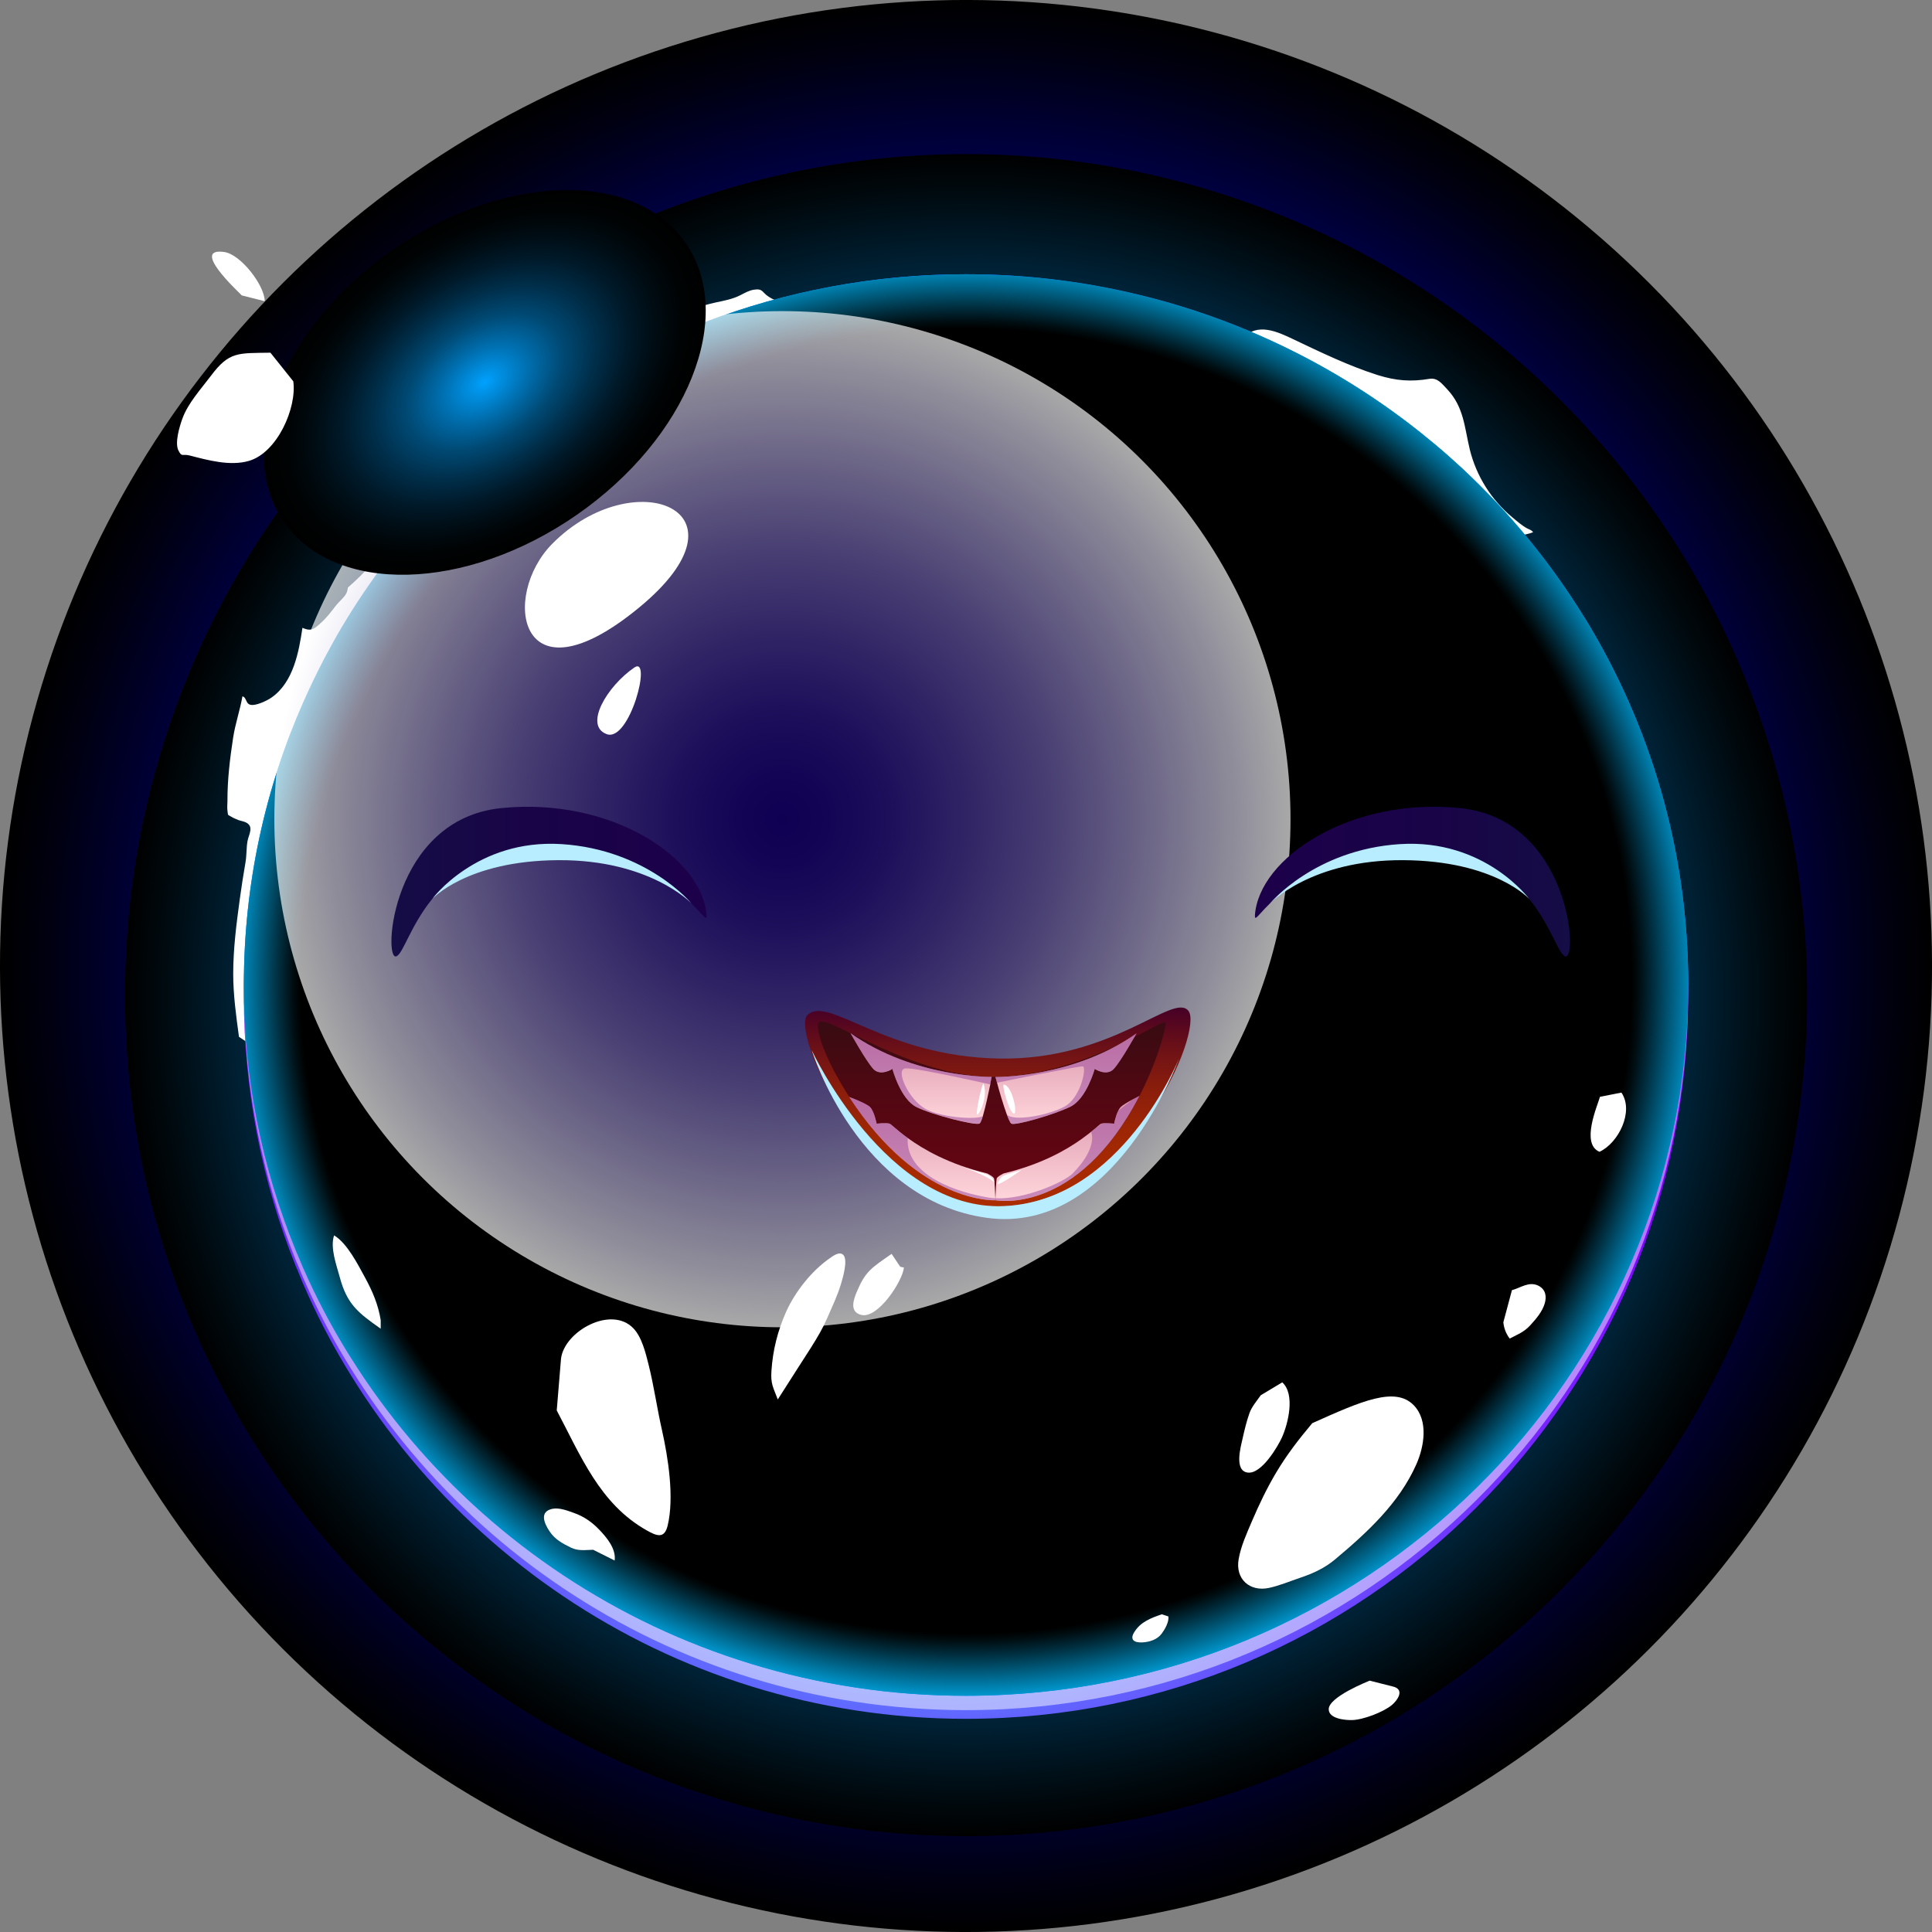 <?xml version="1.0" encoding="UTF-8"?>
<svg xmlns="http://www.w3.org/2000/svg" xmlns:xlink="http://www.w3.org/1999/xlink" viewBox="0 0 217.96 217.96">
  <rect x="0" y="0" width="217.96" height="217.96" fill="#808080" stroke="none"/>
  <defs>
    <style>
      .cls-1 {
        fill: url(#linear-gradient-2);
      }

      .cls-2, .cls-3, .cls-4 {
        fill: #fff;
      }

      .cls-3, .cls-4, .cls-5, .cls-6, .cls-7, .cls-8, .cls-9, .cls-10, .cls-11, .cls-12 {
        fill-rule: evenodd;
      }

      .cls-4 {
        mix-blend-mode: soft-light;
      }

      .cls-4, .cls-13, .cls-5, .cls-7 {
        opacity: .5;
      }

      .cls-14 {
        isolation: isolate;
      }

      .cls-15 {
        fill: url(#Gradient_6-4);
      }

      .cls-13 {
        fill: #97429a;
      }

      .cls-13, .cls-5, .cls-16, .cls-7, .cls-9, .cls-12 {
        mix-blend-mode: multiply;
      }

      .cls-5 {
        fill: url(#_Áåçûìÿííûé_ãðàäèåíò_44);
      }

      .cls-16 {
        fill: url(#_Áåçûìÿííûé_ãðàäèåíò_521);
        opacity: .66;
      }

      .cls-17 {
        fill: url(#Gradient_2);
      }

      .cls-6 {
        fill: url(#_Áåçûìÿííûé_ãðàäèåíò_529);
      }

      .cls-7 {
        fill: url(#_Áåçûìÿííûé_ãðàäèåíò_498);
      }

      .cls-8 {
        fill: url(#_Áåçûìÿííûé_ãðàäèåíò_540);
      }

      .cls-8, .cls-18, .cls-19, .cls-10, .cls-11 {
        mix-blend-mode: screen;
      }

      .cls-9 {
        fill: #bdd8ff;
      }

      .cls-20 {
        fill: url(#Gradient_6);
      }

      .cls-18 {
        fill: url(#_Áåçûìÿííûé_ãðàäèåíò_274);
      }

      .cls-19 {
        fill: url(#_Áåçûìÿííûé_ãðàäèåíò_271);
      }

      .cls-10 {
        fill: url(#_Áåçûìÿííûé_ãðàäèåíò_508);
      }

      .cls-21 {
        fill: url(#Gradient_6-3);
      }

      .cls-22 {
        fill: url(#Gradient_6-2);
      }

      .cls-23 {
        fill: url(#linear-gradient);
      }

      .cls-11 {
        fill: url(#_Áåçûìÿííûé_ãðàäèåíò_538);
      }

      .cls-24 {
        fill: url(#Gradient_5);
      }

      .cls-25 {
        fill: #b8ecff;
      }

      .cls-12 {
        fill: url(#_Áåçûìÿííûé_ãðàäèåíò_533);
        opacity: .3;
      }
    </style>
    <radialGradient id="_Áåçûìÿííûé_ãðàäèåíò_271" data-name="Áåçûìÿííûé ãðàäèåíò 271" cx="108.98" cy="108.98" fx="108.98" fy="108.98" r="108.98" gradientTransform="translate(108.98 -45.14) rotate(45)" gradientUnits="userSpaceOnUse">
      <stop offset=".46" stop-color="blue"/>
      <stop offset=".49" stop-color="#0000f1"/>
      <stop offset=".68" stop-color="#00008b"/>
      <stop offset=".84" stop-color="#000040"/>
      <stop offset=".95" stop-color="#001"/>
      <stop offset="1" stop-color="#000"/>
    </radialGradient>
    <radialGradient id="_Áåçûìÿííûé_ãðàäèåíò_274" data-name="Áåçûìÿííûé ãðàäèåíò 274" cx="108.98" cy="112.27" fx="108.98" fy="112.27" r="94.88" gradientTransform="translate(111.3 -44.18) rotate(45)" gradientUnits="userSpaceOnUse">
      <stop offset=".46" stop-color="#00a1ff"/>
      <stop offset=".49" stop-color="#0098f1"/>
      <stop offset=".68" stop-color="#00588b"/>
      <stop offset=".84" stop-color="#002840"/>
      <stop offset=".95" stop-color="#000b11"/>
      <stop offset="1" stop-color="#000"/>
    </radialGradient>
    <radialGradient id="_Áåçûìÿííûé_ãðàäèåíò_529" data-name="Áåçûìÿííûé ãðàäèåíò 529" cx="105.5" cy="129.59" fx="105.5" fy="129.59" r="81.47" gradientUnits="userSpaceOnUse">
      <stop offset="0" stop-color="#8dfaff"/>
      <stop offset=".13" stop-color="#89f7ff"/>
      <stop offset=".25" stop-color="#7defff"/>
      <stop offset=".37" stop-color="#69e3ff"/>
      <stop offset=".5" stop-color="#4ed1ff"/>
      <stop offset=".54" stop-color="#43caff"/>
      <stop offset=".61" stop-color="#4ab3ff"/>
      <stop offset=".75" stop-color="#5c77ff"/>
      <stop offset=".95" stop-color="#7919ff"/>
      <stop offset="1" stop-color="#8100ff"/>
    </radialGradient>
    <linearGradient id="_Áåçûìÿííûé_ãðàäèåíò_533" data-name="Áåçûìÿííûé ãðàäèåíò 533" x1="107.29" y1="182.06" x2="107.29" y2="30.95" gradientUnits="userSpaceOnUse">
      <stop offset="0" stop-color="#fff"/>
      <stop offset=".1" stop-color="#d2cdf5"/>
      <stop offset=".22" stop-color="#a197ea"/>
      <stop offset=".34" stop-color="#7769e1"/>
      <stop offset=".46" stop-color="#5443d9"/>
      <stop offset=".58" stop-color="#3a25d3"/>
      <stop offset=".7" stop-color="#2710cf"/>
      <stop offset=".81" stop-color="#1b04cc"/>
      <stop offset=".92" stop-color="#1800cc"/>
    </linearGradient>
    <linearGradient id="_Áåçûìÿííûé_ãðàäèåíò_498" data-name="Áåçûìÿííûé ãðàäèåíò 498" x1="130.57" y1="139.88" x2="130.57" y2="35.91" gradientUnits="userSpaceOnUse">
      <stop offset="0" stop-color="#fff"/>
      <stop offset=".11" stop-color="#d2cde9"/>
      <stop offset=".24" stop-color="#a197d2"/>
      <stop offset=".37" stop-color="#7769bd"/>
      <stop offset=".5" stop-color="#5443ad"/>
      <stop offset=".63" stop-color="#3a25a0"/>
      <stop offset=".76" stop-color="#271097"/>
      <stop offset=".88" stop-color="#1b0491"/>
      <stop offset="1" stop-color="#180090"/>
    </linearGradient>
    <linearGradient id="_Áåçûìÿííûé_ãðàäèåíò_44" data-name="Áåçûìÿííûé ãðàäèåíò 44" x1="108.98" y1="192.92" x2="108.98" y2="30.95" gradientUnits="userSpaceOnUse">
      <stop offset="0" stop-color="#fff"/>
      <stop offset=".17" stop-color="#fcfbfc"/>
      <stop offset=".3" stop-color="#f3f2f6"/>
      <stop offset=".42" stop-color="#e4e1eb"/>
      <stop offset=".53" stop-color="#cec9db"/>
      <stop offset=".64" stop-color="#b3abc6"/>
      <stop offset=".74" stop-color="#9186ad"/>
      <stop offset=".84" stop-color="#695a8f"/>
      <stop offset=".93" stop-color="#3c286e"/>
      <stop offset="1" stop-color="#180053"/>
    </linearGradient>
    <radialGradient id="_Áåçûìÿííûé_ãðàäèåíò_508" data-name="Áåçûìÿííûé ãðàäèåíò 508" cx="108.98" cy="110.45" fx="108.98" fy="110.45" r="81.47" gradientTransform="translate(0 2.44) scale(1 .98)" gradientUnits="userSpaceOnUse">
      <stop offset=".71" stop-color="#000"/>
      <stop offset=".74" stop-color="#000911"/>
      <stop offset=".8" stop-color="#002340"/>
      <stop offset=".88" stop-color="#004d8b"/>
      <stop offset=".99" stop-color="#0086f1"/>
      <stop offset="1" stop-color="#008eff"/>
    </radialGradient>
    <radialGradient id="_Áåçûìÿííûé_ãðàäèåíò_538" data-name="Áåçûìÿííûé ãðàäèåíò 538" cx="108.98" cy="110.45" fx="108.98" fy="110.45" r="83.46" gradientTransform="translate(0 2.44) scale(1 .98)" gradientUnits="userSpaceOnUse">
      <stop offset=".9" stop-color="#000"/>
      <stop offset=".91" stop-color="#000d11"/>
      <stop offset=".93" stop-color="#002f40"/>
      <stop offset=".96" stop-color="#00668b"/>
      <stop offset="1" stop-color="#00b1f1"/>
      <stop offset="1" stop-color="#0bf"/>
    </radialGradient>
    <radialGradient id="_Áåçûìÿííûé_ãðàäèåíò_521" data-name="Áåçûìÿííûé ãðàäèåíò 521" cx="88.27" cy="92.42" fx="88.27" fy="92.42" r="57.32" gradientUnits="userSpaceOnUse">
      <stop offset="0" stop-color="#18007e"/>
      <stop offset=".09" stop-color="#1d0681"/>
      <stop offset=".22" stop-color="#2e188a"/>
      <stop offset=".36" stop-color="#493699"/>
      <stop offset=".53" stop-color="#6e5fae"/>
      <stop offset=".7" stop-color="#9e94c9"/>
      <stop offset=".89" stop-color="#d8d4e9"/>
      <stop offset="1" stop-color="#fff"/>
    </radialGradient>
    <radialGradient id="_Áåçûìÿííûé_ãðàäèåíò_540" data-name="Áåçûìÿííûé ãðàäèåíò 540" cx="132.12" cy="-56.6" fx="132.12" fy="-56.6" r="27.59" gradientTransform="translate(-32.56 149.14) rotate(-34.76) scale(1 .66)" gradientUnits="userSpaceOnUse">
      <stop offset="0" stop-color="#00a1ff"/>
      <stop offset=".06" stop-color="#0091e5"/>
      <stop offset=".21" stop-color="#006ba9"/>
      <stop offset=".35" stop-color="#004a75"/>
      <stop offset=".5" stop-color="#002f4b"/>
      <stop offset=".64" stop-color="#001a2a"/>
      <stop offset=".77" stop-color="#000c13"/>
      <stop offset=".89" stop-color="#000304"/>
      <stop offset="1" stop-color="#000"/>
    </radialGradient>
    <linearGradient id="Gradient_2" data-name="Gradient 2" x1="112.56" y1="136.09" x2="112.56" y2="113.67" gradientUnits="userSpaceOnUse">
      <stop offset="0" stop-color="#aa2c00"/>
      <stop offset=".22" stop-color="#a62a01"/>
      <stop offset=".41" stop-color="#9b2505"/>
      <stop offset=".6" stop-color="#891d0c"/>
      <stop offset=".78" stop-color="#6f1216"/>
      <stop offset=".96" stop-color="#4e0323"/>
      <stop offset="1" stop-color="#450027"/>
    </linearGradient>
    <linearGradient id="Gradient_5" data-name="Gradient 5" x1="111.88" y1="135.42" x2="111.88" y2="115.25" gradientUnits="userSpaceOnUse">
      <stop offset="0" stop-color="#630612"/>
      <stop offset=".29" stop-color="#5e0612"/>
      <stop offset=".62" stop-color="#500812"/>
      <stop offset=".98" stop-color="#390b12"/>
      <stop offset="1" stop-color="#380c13"/>
    </linearGradient>
    <linearGradient id="Gradient_6" data-name="Gradient 6" x1="103.92" y1="126.79" x2="103.92" y2="116.57" gradientUnits="userSpaceOnUse">
      <stop offset="0" stop-color="#ffd6db"/>
      <stop offset=".73" stop-color="#e5a7b9"/>
      <stop offset="1" stop-color="#db95ac"/>
    </linearGradient>
    <linearGradient id="Gradient_6-2" data-name="Gradient 6" x1="120.26" y1="126.79" x2="120.26" xlink:href="#Gradient_6"/>
    <linearGradient id="Gradient_6-3" data-name="Gradient 6" x1="104.06" y1="135.41" x2="104.06" y2="123.76" xlink:href="#Gradient_6"/>
    <linearGradient id="Gradient_6-4" data-name="Gradient 6" x1="120.42" y1="135.49" x2="120.42" y2="123.65" xlink:href="#Gradient_6"/>
    <linearGradient id="linear-gradient" x1="130.62" y1="99.46" x2="95.07" y2="99.46" gradientTransform="translate(174.78) rotate(-180) scale(1 -1)" gradientUnits="userSpaceOnUse">
      <stop offset="0" stop-color="#150d45"/>
      <stop offset=".43" stop-color="#190448"/>
      <stop offset="1" stop-color="#1c004a"/>
    </linearGradient>
    <linearGradient id="linear-gradient-2" x1="-511.72" y1="99.46" x2="-547.27" y2="99.46" gradientTransform="translate(688.85)" xlink:href="#linear-gradient"/>
  </defs>
  <g class="cls-14">
    <g id="Capa_2" data-name="Capa 2">
      <g id="Capa_1-2" data-name="Capa 1">
        <g>
          <g>
            <circle class="cls-19" cx="108.98" cy="108.98" r="108.98" transform="translate(-45.14 108.98) rotate(-45)"/>
            <circle class="cls-18" cx="108.98" cy="112.27" r="94.88" transform="translate(-47.46 109.94) rotate(-45)"/>
            <path class="cls-3" d="m172.96,60.04c-.45.19-.95.26-1.42.38-2.59.68-4.93,1.9-7.22,3.27-7.27,4.33-12.83,10.43-18.43,16.68-7.96,8.9-16.35,18.07-27.66,22.67-4.82,1.97-10.1,2.94-15.22,3.66-7.29,1.04-14.66,1.43-22.01,1.55-5.02.08-10.03-.01-15.06-.2-4.04-.15-8.05-.17-12.07.36-3.27.42-7.13.96-9.8,3.09-1.32,1.05-2.43,2.3-3.5,3.59-1.99,2.4-3.87,4.97-5.94,7.3-.91,1.02-1.1.95-1.88.2-1.19-1.15-2.31-3.4-5.79-5.62-.32-2.35-.65-4.74-.65-7.11,0-2.81.36-5.62.74-8.41.19-1.41.41-2.8.65-4.19.13-.78.09-1.61.22-2.36.14-.77.77-1.65-.18-2.12-.23-.12-.6-.17-.86-.27-.28-.13-.52-.2-.77-.36-.47-.29-.36-.08-.45-.69-.05-.35,0-.75,0-1.1-.01-2.38.28-4.78.64-7.13.24-1.58.78-3.12,1.05-4.67.56.13.28,1.04,1.21.97.64-.05,1.62-.51,2.12-.87,2.43-1.73,3.04-5.13,3.44-7.83.93.4,1.23.22,2.03-.51.69-.61,1.23-1.33,1.79-2.06.35-.43.89-.84,1.14-1.34.08-.17.14-.4.17-.64.96-.83,1.88-1.74,2.68-2.65.92-1.09,1.76-2.24,2.53-3.44.78-1.16,1.51-2.36,2.16-3.6.87-1.8,1.53-3.71,1.87-5.69.51-3.13.04-6.98-1.83-9.66-.95-1.33-2.29-2.12-3.76-2.44.36-.38.73-.75,1.11-1.12.88-.84,6.97-6.76,8.41-4.03.19.37.38,1.21.36,1.58-.03.46-.33.91-.45,1.35-.18.66-.19,1.28-.2,1.94,0,.52-.18,1.53.19,1.93.34.37,1.02.33,1.46.29,1.24-.14,2.43-.68,3.64-.89.83-.14,1.07-.26,1.19.56.09.7-.13,1.21.27,1.88.58.96,1.25,1.16,2.3,1.02,2.08-.28,3.74-1.16,5.27-2.59.84-.81,1.71-1.81,2.48-2.74.81-1,1.1-1.94,1.65-3.04.28-.56.35-.66.92-.59.33.04.81.33,1.16.42.69.17,1.41.26,2.11.36,2.15.33,3.95-.58,5.99-1.01.95-.2,1.88-.37,2.75-.81.52-.26.97-.54,1.56-.63,1-.15.88.29,1.64.79,1.8,1.2,4.49.91,6.52.79,4.82-.28,9.51-2.02,14.25-2.86.95-.17,2.62-.56,3.73-.37,1.97.35,4,1.3,5.89,1.93,4.52,1.51,9.23,2.21,13.78,3.58,2.29.69,4.46,1.56,6.54,2.74.57.33,1.25.91,1.83,1.11.22-.82.42-1.5.98-2.19,1.55-1.88,3.91-.77,5.71.09,3.07,1.46,6.25,3,9.5,4.03,2.06.64,3.73.77,5.82.42.91-.14,1.37.5,2.02,1.19,1.88,2.01,1.93,4.28,2.54,6.8.74,2.99,2.43,5.67,4.79,7.63.54.45,1.07.92,1.67,1.25.28.14.5.19.66.41Z"/>
            <path class="cls-6" d="m190.45,112.43c0,45-36.48,81.48-81.48,81.48-4.23,0-8.38-.32-12.45-.95-8.04-1.23-15.7-3.64-22.79-7.04-14.15-6.81-26.02-17.57-34.19-30.85-1.76-2.84-3.34-5.8-4.73-8.86-.45-.97-.86-1.93-1.25-2.93-.03-.08-.06-.15-.09-.2-.05-.12-.09-.19-.1-.23-.01-.01-.01-.03-.01-.03h0c-3.78-9.41-5.85-19.66-5.85-30.39,0-11.55,2.4-22.55,6.75-32.5.72-1.65,1.48-3.26,2.3-4.86h0c.64-1.23,1.29-2.43,1.98-3.62,1.57-2.68,3.28-5.27,5.14-7.75h0c.75-1.02,1.55-2.02,2.33-2.99h.01c2.71-3.28,5.65-6.35,8.82-9.16,14.39-12.82,33.36-20.6,54.14-20.6,7.22,0,14.23.95,20.88,2.71.01-.01.01,0,.03,0,2.22.59,4.41,1.27,6.56,2.04,10.72,3.83,20.41,9.85,28.53,17.52,5.32,5.05,9.97,10.8,13.78,17.1h.01c7.43,12.31,11.69,26.7,11.69,42.1Z"/>
            <path class="cls-12" d="m176.05,105.21c-.03,4.43-.58,8.98-1.41,13.34-.55,2.86-1.15,5.8-2.4,8.46-1.44,3.09-3.72,5.84-5.89,8.45-3.23,3.91-7.11,7.46-10.06,11.62-.72,1.01-1.04,2.38-2.02,3.17-1.3,1.06-3.22,1-4.75,1.34-1.64.38-2.61.93-3.87,2.11-.45.42-.82,1-1.44,1.15-.18-1.21,0-2.56-.03-3.78-.08-3.73-.68-7.44-1.5-11.08-.75-3.36-1.75-6.67-2.82-9.94-.26-.78-.73-3.77-1.53-4.27-.49-.31-1.75-.4-2.38-.54-1.75-.41-4.08-.08-5.83-.05-5.25.08-10.58.49-15.76,1.46-4.96.93-10.49,2.34-14.85,5-4.03,2.45-7,5.99-9.34,10.03-4.75,8.19-4.74,18.53-2.19,27.36.47,1.66.96,4.79,2.77,5.44.19.23.4.45.63.64.69.61,1.43,1.15,2.22,1.62.91.55,1.92.95,2.86,1.41,1.27.63,2.53,1.14,3.91,1.46,4.17.96,8.52.4,12.68-.32,1.9-.32,3.81-.81,5.62-1.46,1.43-.52,2.85-1.05,4.1-1.94.77-.55,1.6-1.33,2.16-2.1.03-.03.04-.06.06-.09.82.12,1.52.01,1.85-.91.98-2.76,1.3-6.01,1.93-8.87.5-2.25.93-4.6,1.84-6.75.36-.83.93-1.62,1.21-2.48.61-1.83-.63-3.3-1.93-4.47-1.09-.97-1.9-1.92-3.17-1.55-.75.23-1.66.56-2.4.93-1.41.69-2.17,1.8-3.32,2.79,3.17-.01,5.43-2.2,8.4-.4-.4-.17-.18.65-.29,1.24-.55,2.81-2.2,5.57-3.82,7.89-1.39,1.97-3.27,3.37-4.95,5.06-.04.03-1.15,1.52-1.34,1.58-.86.31-2.45-1.48-3.02-1.85-2.82-1.87-6.45-2.91-9.74-3.5-1.71-.31-3.45-.45-5.19-.43-1.1.09-2.2.08-3.3-.04-.91-.36-1.01-.84-1.12-1.81.06-1.43.23-2.86.47-4.28.29-2.15.81-4.23,1.52-6.28,1.74-4.73,4.63-9.66,8.24-13.19,4.47-4.36,10.05-5.09,16-3.92,2.65.51,5.28.89,7.92,1.44,2.88.6,6.08.69,8.61,2.36,1.46.98,2.53,2.24,2.82,4.04.6,3.77-.91,8.6-2.02,12.13-1.33,4.22-3,8.31-4.22,12.56-.6,2.15-1.04,4.29-1.74,6.4-.35,1.06-.92,1.92-1.75,2.7-.66.4-1.35.74-2.06,1.06-1.12.61-2.25,1.23-3.36,1.85-2.45,1.2-5.27,2.08-7.89,2.81-10.07,2.82-21.5,3.39-31.25-.79-7.87-3.36-14.61-7.67-17.88-15.9-3.09-7.76-2.29-15.66,1.18-23.12,1.02-2.21,3.55-6.74,6.21-7.49,1.71-.49,3.07.22,4.54.96-.83-.96-2.81-2.19-3.99-2.43-.65-.13-1.46.28-1.71-.49-.19-.58.97-2.68,1.21-3.21,2.21-4.92,6.66-7.78,11.36-9.94.93-.43,6.65-2.2,6.83-.08-1.76,1.58-3.5,2.97-4.74,5.1-.46.81-1.64,2.59-1.58,3.63.03.65.43,1.39.55,2.05.14.79-.13.78.7.98.59.14,1.57,0,2.19-.01,4.49-.08,9.59-1.2,13.73-2.89,8.24-3.37,16-9.23,19.75-17.51.7-1.53,1.15-3.27,1.53-4.91.41-1.71,1.01-3.49,1.29-5.23.4-2.33-.04-4.84-.49-6.98-.08-.36-.84-.69-.37-1.18.41-.42,1.01.23,1.35.41,1.25.64,2.95,1.32,4.4,1.01,6.03-1.33,1.5-10.17-.92-12.61-3.07-3.08-6.89-5.87-9.18-9.57-.84-1.37-1.64-2.72-1.94-4.33-.42-2.19-.59-4.08-1.48-6.16-2.24-5.16-6.72-9.22-12.12-10.91-8.56-2.71-18.93-1.96-27.54,0-10.99,2.51-22.02,6.7-30.79,13.94-3.99,3.28-6.8,6.89-8.55,11.69-1.23-.84-2.2-1.64-2.95-2.4,1.57-2.68,3.28-5.27,5.14-7.75h0c.75-1.02,1.55-2.02,2.33-2.99h.01c2.71-3.28,5.65-6.35,8.82-9.16,14.39-12.82,33.36-20.6,54.14-20.6,7.22,0,14.23.95,20.88,2.71.01-.01.01,0,.03,0,5.99,3.46,10.3,9.02,13.27,15.46,3.49,7.63,5.07,16.09,6.31,24.32,1.16,7.63,2.8,15.82,1.79,23.56-.6,3.49-1.5,6.9-2.68,10.24-.88,2.35-1.34,4.78-1.38,7.29.52,2.81,2.12,4.28,5.05,4.79,5.57.96,10.44-3.09,12.23-8.13.92-2.62,1.42-5.78.97-8.54-.42-2.57-1.67-5.07-2.42-7.57-1.16-4-2.61-7.62-4.27-11.44-.87-2.01-3.48-7.32-1.15-9.39,3.48,5.41,5.88,11.45,9.27,16.88.87,1.38,1.62,2.4,3.18,3,2.02.81,3.57,1.04,4.65,3.18,1.25,2.45,1.35,5.18,1.34,7.89Z"/>
            <path class="cls-7" d="m118.66,124.39c2.88-1.86,6.25-2.65,9.67-2.99,2.66-.26,5.24-.49,7.91-.64,2.84-.16,5.75-.58,8.58.02,4.09.87,4.88,4.4,4.87,8.13,0,1.82-.38,3.62-.36,5.45,0,1.23-.2,2.65.06,3.86.19.91.49,1.61,1.41,1.65,1.57.07,3.79-1.41,4.97-2.23,2.49-1.74,4.37-4.22,6.39-6.46,2.28-2.51,4.66-4.87,6.51-7.73,3.01-4.66,5.2-9.8,5.81-15.34.16-1.46.06-2.7-.53-4.04-.19-.43-.39-.83-.47-1.29-.4.07-.54,1.76-.57,2.24-.09,1.49-.53,3.02-.72,4.52-.21,1.67-.62,3.54-1.22,5.1-.25.64-.5,1.75-1.21,1.97-.31-.43-.35-.76-.4-1.25-.07-.71-.29-1.39-.33-2.12-.05-.77-.42-3.39-1.54-3.35-.02.47-.34.77-.39,1.25-.07.62.09.87-.23,1.39-1.27,2.09-2.68,4.28-4.35,6.12-1.1,1.22-2.61,2.35-3.52,3.71-.8,1.19-.65,2.02.05,3.26.7,1.24.39,3.01-.72,3.92-1.05.85-3.44,1.9-4.57.82-.44-.42-.74-1.12-.95-1.69-.24-.64-.3-1.32-.54-1.95-.3-.79-.7-1.53-.98-2.34-1.6-4.58-5.19-10.51-10.92-8.73-.48.15-.93.47-1.37.18-.38-.25-.42-.76-.26-1.15.26-.63,1.32-1.51,1.79-1.94,1.14-1.03,2.47-1.8,3.67-2.75,1-.79,1.91-1.59,2.49-2.75,1.11-2.22,1.62-4.86,2.03-7.3.28-1.62.29-3.22.34-4.85.06-1.86.34-3.72.32-5.58-.04-4.08-.54-8.28-1.22-12.29-.7-4.13-1.91-8.23-3-12.28-.99-3.66-2.32-7.27-4.13-10.61-1.79-3.3-3.93-6.42-7.52-7.87-.58-.23-1.05-.18-1.53-.55-.64-.49-1.1-1.33-1.66-1.94-3.19-3.5-8.41-5.97-12.92-7.07-4.44-1.08-8.9-.98-13.43-1.02-3.86-.03-7.46.36-11.19,1.35-1.5.4-2.85.89-4.16,1.73-.7.45-2.03,1-2.02,2,.02,1.9,3.97,1.99,5.27,2.11,8.34.75,16.8,2.25,24.33,6.05,3,1.51,5.18,3.29,7.28,5.87.64.79,1.51,1.78,1.59,2.83-.4-.09-.13-.49-.52-.6-.28.44.22,1.54.33,1.98.31,1.19.63,2.35.9,3.55.25,1.15.29,2.39.69,3.5.52,1.44,1.44,3.04,2.47,4.17,1.66,1.82,2.56.9,2.91-1.21.3-1.78.27-3.58.46-5.37.07-.66.14-1.82.59-2.39,3.35,2.48,4.3,6.77,5.16,10.59.22.95,1.76,4.76.5,5.48-.91.52-2.36-1-3.11,0-.53.7.07,1.8.37,2.41.68,1.41,1.48,2.74,2.24,4.11,1.76,3.19,2.45,6.99,2.59,10.61.07,1.8.14,3.7-.32,5.46-.33,1.24-.49,2.57-.87,3.79-1.02,3.21-3.49,5.16-5.98,7.25-2.3,1.92-4.8,3.61-7.12,5.51-2.89,2.35-5.97,4.48-7.67,7.74Z"/>
            <path class="cls-9" d="m110.59,55.29c-2.78-2.64-5.41-4.84-9.37-5.17-2.44-.2-4.91.37-7.34.56-3.51.28-6.62.97-10.05,1.63-5.02.97-9.56,2.94-14.53,4.23-6.02,1.57-10.83,3.61-14.25,9-1.56,2.45-2.63,5.04-3.85,7.67-1.5,3.23-3.38,6.26-5.12,9.36-3.59,6.41-6.24,12.93-8.48,19.91-2.19,6.85-2.8,13.66-2.6,20.83.14,5.3,1.93,10.85,5.99,14.54,5.6,5.08,11.57-1.71,16.13-4.92,4.2-2.95,8.12-5.98,11.87-9.51,4.69-4.4,10.37-9.33,16.76-10.93,1.86-.47,15.28-2.02,14.38,2.68-.25,1.32-1.79,2.6-1.12,4.25.94,2.32,4.04.65,5.47-.21,9.38-5.62,16.79-15.94,19.39-26.5,1.63-6.62,2.49-14.12,1.01-20.84-.85-3.85-2.84-7.44-4.55-10.96-1.89-3.86-4.35-6.35-9.75-5.64Z"/>
            <path class="cls-9" d="m159.02,49.48c-2.52.83-4.4.91-5.54,3.17-.78,1.54-1.54,2.46-1.6,4.25-.12,3.7,1.3,6.87,3.87,9.62,3.76,4.03,7.83,7.73,10.53,12.63,2.79,5.07,5.56,10.39,8.91,15.12.65.92,1.19,2.07,2.54,1.79,1.72-.35,3.08-3.13,3.54-4.58.61-1.92,1.21-4.45,1.06-6.48-.16-2.06-1.34-3.85-2-5.78-1.92-5.61-4.09-10.65-7.75-15.39-2.73-3.54-4.92-8.24-13.56-14.35Z"/>
            <path class="cls-4" d="m67,162.49c-.88-.16-1.71-.07-2.49.29-.11,1.32-.82,2.53-1.02,3.84-.22,1.43.14,2.82.57,4.18,1.36,4.29,4.52,7.66,8.14,10.17,3.62,2.51,7.75,4.69,11.97,6,2.17.67,4.46.95,6.65,1.52,2.37.61,4.65.93,7.09,1.21,4.29.49,8.52.88,12.84.89,2.15,0,4.23,0,6.37-.31,1.42-.21,2.84-.3,4.25-.51,1.74-.26,3.44-.82,5.15-1.26,5.84-1.51,11.6-3.88,17.11-6.3,2.15-.94,4.19-2.2,6.26-3.31.97-.52,1.98-1.02,2.93-1.58,1.5-.88,2.63-2.17,3.83-3.4,2.36-2.41,5.35-4.73,7.17-7.59,1.47-2.32,2.65-4.84,3.92-7.27,1.52-2.9,2.69-6.16,3.5-9.34.52-2.03.54-4.18.13-6.23-.17-.84-.57-2.12-1.72-2-.49.05-.98.46-1.37.72-4.42,2.86-8.8,5.76-13.22,8.62-1.07.69-2.16,1.32-3.27,1.95-1.04.59-2.15,1.42-3.31,1.78-1.53.47-3.17.21-4.73-.02-1.08-.16-2.73-.75-3.78-.25-1.19.56-1.42,2.28-1.55,3.44-.18,1.58-.35,3.2-.41,4.79-.08,2.25-.34,4.34-.7,6.57-.25,1.55-.89,3.05-1.62,4.43-.42.8-.88,1.68-1.39,2.43-.71,1.03-1.53,1.61-2.58,2.28-2.26,1.45-4.72,2.68-7.22,3.68-2.77,1.1-5.65,1.67-8.5,2.49-3.02.86-5.89,1.6-9.05,1.71-1.55.05-3.08.26-4.63.27-1.98,0-3.99-.22-5.95-.45-1.65-.2-3.28-.5-4.91-.85-2.01-.44-4.13-.76-6.02-1.6-2.74-1.21-5.49-2.66-7.96-4.35-2.65-1.82-4.87-4.15-6.62-6.85-.97-1.48-1.76-3.09-2.55-4.67-.83-1.66-1.92-3.23-1.31-5.06Z"/>
            <path class="cls-4" d="m92.83,157c-.71.56-1.6,1.15-2.18,1.88-.5.63-.8,1.49-1.13,2.22-.83,1.85-1.47,3.61-1.17,5.67.59,4.02,3.78,8.29,7.44,9.93,2.12.95,4.25,2.04,6.56,2.41,2.32.37,4.93.26,7.27.02,1.19-.13,2.43-.15,3.57-.54,1.11-.38,2.16-1,3.25-1.44,2.14-.87,4.61-2.19,6.23-3.85,1.52-1.56,3.42-3.3,3.1-5.66-.1-.75-.18-.65-.98-.63-.65.01-1.29,0-1.94,0-2.08.03-3.91-.3-5.86-1.04-2.47-.94-5.12-1.44-7.54-2.48-2.51-1.08-4.74-2.73-7.11-4.07-2.25-1.27-4.67-2.44-9.51-2.43Z"/>
            <path class="cls-5" d="m190.45,111.94c0,44.73-36.48,80.99-81.48,80.99-4.23,0-8.38-.32-12.45-.94-8.04-1.22-15.7-3.62-22.79-7-14.15-6.77-26.02-17.47-34.19-30.67-1.76-2.82-3.34-5.77-4.73-8.8-.45-.97-.86-1.92-1.25-2.91-.03-.08-.06-.15-.09-.2-.05-.11-.09-.19-.1-.23-.01-.01-.01-.03-.01-.03h0c-3.78-9.35-5.85-19.54-5.85-30.21,0-11.48,2.4-22.41,6.75-32.31.72-1.64,1.48-3.24,2.3-4.83h0c.64-1.22,1.29-2.41,1.98-3.6,1.57-2.67,3.28-5.23,5.14-7.7h0c.75-1.02,1.55-2.01,2.33-2.97h.01c2.71-3.26,5.65-6.31,8.82-9.11,14.39-12.74,33.36-20.48,54.14-20.48,7.22,0,14.23.94,20.88,2.69.01-.01.01,0,.03,0,2.22.58,4.41,1.26,6.56,2.03,10.72,3.81,20.41,9.79,28.53,17.42,5.32,5.02,9.97,10.73,13.78,17h.01c7.43,12.23,11.69,26.54,11.69,41.85Z"/>
            <path class="cls-10" d="m190.45,111.13c0,44.29-36.48,80.18-81.48,80.18-4.23,0-8.38-.31-12.45-.93-8.04-1.21-15.7-3.58-22.79-6.93-14.15-6.7-26.02-17.29-34.19-30.36-1.76-2.79-3.34-5.71-4.73-8.72-.45-.96-.86-1.9-1.25-2.88-.03-.08-.06-.15-.09-.2-.05-.11-.09-.19-.1-.23-.01-.01-.01-.03-.01-.03h0c-3.78-9.26-5.85-19.34-5.85-29.91,0-11.37,2.4-22.19,6.75-31.98.72-1.62,1.48-3.21,2.3-4.78h0c.64-1.21,1.29-2.39,1.98-3.56,1.57-2.64,3.28-5.18,5.14-7.62h0c.75-1.01,1.55-1.99,2.33-2.94h.01c2.71-3.23,5.65-6.25,8.82-9.02,14.39-12.62,33.36-20.28,54.14-20.28,7.22,0,14.23.93,20.88,2.67.01-.01.01,0,.03,0,2.22.58,4.41,1.25,6.56,2.01,10.72,3.77,20.41,9.7,28.53,17.24,5.32,4.97,9.97,10.63,13.78,16.83h.01c7.43,12.11,11.69,26.27,11.69,41.43Z"/>
            <path class="cls-11" d="m190.45,111.13c0,44.29-36.48,80.18-81.48,80.18-4.23,0-8.38-.31-12.45-.93-8.04-1.21-15.7-3.58-22.79-6.93-14.15-6.7-26.02-17.29-34.19-30.36-1.76-2.79-3.34-5.71-4.73-8.72-.45-.96-.86-1.9-1.25-2.88-.03-.08-.06-.15-.09-.2-.05-.11-.09-.19-.1-.23-.01-.01-.01-.03-.01-.03h0c-3.78-9.26-5.85-19.34-5.85-29.91,0-11.37,2.4-22.19,6.75-31.98.72-1.62,1.48-3.21,2.3-4.78h0c.64-1.21,1.29-2.39,1.98-3.56,1.57-2.64,3.28-5.18,5.14-7.62h0c.75-1.01,1.55-1.99,2.33-2.94h.01c2.71-3.23,5.65-6.25,8.82-9.02,14.39-12.62,33.36-20.28,54.14-20.28,7.22,0,14.23.93,20.88,2.67.01-.01.01,0,.03,0,2.22.58,4.41,1.25,6.56,2.01,10.72,3.77,20.41,9.7,28.53,17.24,5.32,4.97,9.97,10.63,13.78,16.83h.01c7.43,12.11,11.69,26.27,11.69,41.43Z"/>
            <circle class="cls-16" cx="88.27" cy="92.42" r="57.32"/>
            <path class="cls-3" d="m62.32,61.33c-5.85,5.88-3.85,18.39,9.71,7.27,13.56-11.11-.54-16.51-9.71-7.27Z"/>
            <path class="cls-3" d="m71.56,75.31c-3.07,2.1-5.72,6.54-3.12,7.51,2.6.97,5.16-8.91,3.12-7.51Z"/>
            <path class="cls-3" d="m148.05,160.55c-1.51,1.8-2.88,3.56-4.09,5.6-1.04,1.75-1.91,3.57-2.71,5.44-.59,1.39-1.25,2.81-1.51,4.3-.4,2.24,1.24,3.72,3.43,3.25,1.21-.26,2.39-.77,3.56-1.16,1.43-.48,2.72-1.08,3.88-2.05,3.62-3.03,7.23-6.34,9.18-10.74.87-1.97,1.39-4.91-.29-6.65-2.1-2.17-5.93-.46-11.44,2.01Z"/>
            <path class="cls-3" d="m142.23,157.41c-.43.62-1.01,1.28-1.27,2.01-.34.95-.58,1.99-.8,2.97-.19.86-.95,3.55.61,3.74,1.55.19,3.38-2.92,3.86-3.98.68-1.51,1.52-4.85.03-6.2l-2.42,1.45Z"/>
            <path class="cls-3" d="m87.75,157.89c-.52-1.38-.82-1.75-.72-3.22.15-2.34.71-4.57,1.67-6.71,1.01-2.23,2.85-4.57,4.87-5.98.35-.25,1.08-.82,1.53-.44.63.53-.05,2.7-.21,3.27-.4,1.35-1.03,2.65-1.59,3.94-.9,2.09-2.2,3.82-5.56,9.14Z"/>
            <path class="cls-3" d="m66.92,174.84c-.95.02-1.69.16-2.52-.25-.95-.47-1.78-.91-2.38-1.8-.64-.94-1.19-2.25.29-2.57.78-.16,1.7.2,2.43.46,1.14.4,2.05,1.04,2.88,1.91.84.88,1.9,2.14,1.72,3.46l-2.42-1.21Z"/>
            <path class="cls-3" d="m131.09,182.11c-1.23.43-2.39.84-3.12,2.01-.55.87-.02,1.22.92,1.17.81-.05,1.65-.31,2.16-.98.36-.48.85-1.32.76-1.95l-.73-.24Z"/>
            <path class="cls-3" d="m169.6,149.17c.07.69.31,1.31.72,1.84.88-.46,1.62-.73,2.32-1.5.65-.71,1.35-1.52,1.63-2.46.24-.81.1-1.6-.73-2.01-1.06-.51-1.99.25-2.97.51l-.97,3.63Z"/>
            <path class="cls-3" d="m62.8,159.1c2.71,5.12,4.86,10.57,10.16,13.55,1.12.63,1.99.99,2.36-.53.77-3.18.05-7.7-.63-10.74-.56-2.46-.91-4.99-1.52-7.43-.33-1.31-.76-3.11-1.72-4.1-2.51-2.61-7.8.35-8.16,3.44l-.48,5.81Z"/>
            <path class="cls-3" d="m42.95,149.9c-2.56-1.8-3.81-2.76-4.63-5.85-.36-1.33-1.1-3.3-.63-4.68,1.48.88,2.69,3.3,3.48,4.74.85,1.55,1.5,3.07,1.78,4.83v.97Z"/>
            <path class="cls-3" d="m180.5,123.74c-.27.98-2.2,5.31-.05,6.2,2.13-.98,3.92-4.55,2.47-6.68l-2.42.48Z"/>
            <path class="cls-3" d="m100.58,141.46c-2.27,1.59-2.93,1.94-3.9,4.23-.36.85-.91,2.3.47,2.65,1.89.48,4.67-3.8,4.83-5.34-.14-.03-.28-.06-.42-.09l-.97-1.45Z"/>
            <path class="cls-8" d="m77.35,27.41c5.73,8.26.23,21.99-12.29,30.68-12.52,8.69-27.31,9.04-33.04.78-5.73-8.26-.23-21.99,12.29-30.68,12.52-8.69,27.31-9.04,33.04-.78Z"/>
            <path class="cls-3" d="m30.51,39.79c-3.67.06-4.65-.15-6.71,2.6-1.14,1.52-2.6,3.09-3.24,4.88-.29.82-.87,2.68-.43,3.55.4.8.41.35,1.28.57,2.05.53,4.55,1.22,6.66.61,3.2-.92,5.43-5.96,5.02-8.98l-2.58-3.23Z"/>
            <path class="cls-3" d="m27.29,33.34c-.54-.56-5.82-5.45-1.99-4.91,1.85.26,4.54,3.73,4.57,5.55l-2.58-.65Z"/>
            <path class="cls-3" d="m154.5,189.61c-.12.06-4.61,1.82-4.6,3.22.01,1.07,1.83,1.24,2.63,1.22,1.24-.02,3.54-.9,4.5-1.7.52-.43,1.6-1.76.05-2.1l-2.58-.65Z"/>
          </g>
          <g>
            <g>
              <path class="cls-17" d="m91.08,114.52c-1.85,1.77,6.28,21.71,21.48,21.57,15.2-.13,23.23-19.86,21.52-22.04s-8.48,5.61-21.41,5.37c-12.93-.24-19.2-7.19-21.59-4.9Z"/>
              <path class="cls-25" d="m91.59,118.53s5.23,16.86,19.73,18.86c14.5,2.01,21.69-17.97,21.69-17.97,0,0-6.49,16.11-19.76,16.65-13.27.54-21.65-17.54-21.65-17.54Z"/>
              <path class="cls-24" d="m92.39,115.35c-1.25,1.37,7.67,20.42,20.99,20.07,13.32-.35,18.49-19.63,18.09-20.07-.41-.44-8.35,5.5-18.21,6.11-9.86.61-19.9-7.16-20.86-6.11Z"/>
              <path class="cls-20" d="m111.87,121.49s-.06.31-.15.79v.06c-.2.96-.53,2.52-.82,3.5h0s0,.02,0,.02c-.15.5-.29.85-.41.9-.46.23-5.31-.97-7.1-1.87-1.81-.9-2.71-4.3-2.71-4.3,0,0-1.34.88-2.16,0-.81-.88-2.56-4.02-2.56-4.02,7.16,5.06,15.91,4.92,15.91,4.92Z"/>
              <path class="cls-22" d="m128.22,116.57s-1.75,3.14-2.57,4.02c-.81.88-2.15,0-2.15,0,0,0-.91,3.34-2.72,4.25-1.81.9-6.21,2.16-6.67,1.93-.13-.06-.32-.48-.53-1.05-.39-1.06-.86-2.67-1.1-3.57-.11-.4-.18-.65-.18-.65,0,0,8.76.14,15.92-4.92Z"/>
              <path class="cls-13" d="m111.87,121.49s-.06.31-.15.79v.06s-8.34-1.9-9.56-1.81c-1.23.08.35,3.54,2.28,4.59,1.93,1.04,6.26,1.23,6.45.73-.15.5-.29.85-.41.9-.46.23-5.31-.97-7.1-1.87-1.81-.9-2.71-4.3-2.71-4.3,0,0-1.34.88-2.16,0-.81-.88-2.56-4.02-2.56-4.02,7.16,5.06,15.91,4.92,15.91,4.92Z"/>
              <path class="cls-13" d="m128.22,116.57s-1.75,3.14-2.57,4.02c-.81.88-2.15,0-2.15,0,0,0-.91,3.34-2.72,4.25-1.81.9-6.21,2.16-6.67,1.93-.13-.06-.32-.48-.53-1.05h0c.68.84,4.66.13,6.53-.89,1.86-1.03,2.49-4.46,2.06-4.53-.44-.06-9.7,1.85-9.7,1.85-.11-.4-.18-.65-.18-.65,0,0,8.76.14,15.92-4.92Z"/>
              <path class="cls-2" d="m113.25,122.36c-.26-.03.52,2.97,1.08,3.26.55.29-.09-3.14-1.08-3.26Z"/>
              <path class="cls-2" d="m110.98,122.3c-.13-.4-.81,2.74-.79,3.34.03.59,1.34-1.62.79-3.34Z"/>
              <path class="cls-21" d="m112.3,135.41s-8.59.51-16.49-11.65c0,0,1.86.68,2.33,1.12.48.45.76,1.89.76,1.89,0,0,1.09-.13,1.47,0,.16.05.8.72,2.03,1.61,1.73,1.26,4.63,2.96,8.96,4,0,0,.72.35.79.58.05.18.12,1.65.14,2.22,0,.14,0,.23,0,.23Z"/>
              <path class="cls-15" d="m128.53,123.65c-7.04,13.57-16.23,11.76-16.23,11.76,0,0,0-.09,0-.23.02-.57.09-2.04.14-2.22.06-.23.79-.58.79-.58,4.17-1,7.01-2.61,8.76-3.86.58-.41,1.04-.78,1.39-1.07l.17-.14c.37-.32.59-.51.67-.54,0,0,.02-.01.04-.01.41-.11,1.43.01,1.43.01,0,0,.17-.89.48-1.49.08-.16.17-.3.27-.4.26-.24.86-.59,1.35-.85.36-.19.66-.35.73-.38Z"/>
              <path class="cls-13" d="m128.53,123.65c-7.04,13.57-16.23,11.76-16.23,11.76,0,0-8.59.51-16.49-11.65,0,0,1.86.68,2.33,1.12.48.45.76,1.89.76,1.89,0,0,1.09-.13,1.47,0,.16.05.8.72,2.03,1.61-.26,4.35,5.88,6.21,9.19,6.73.23.04.46.06.7.07t.02,0c3.25.18,7.76-1.83,8.71-2.8,2.94-2.99,2.07-4.7,2.07-4.7l.3-.23.17-.14.71-.55c.41-.11,1.43.01,1.43.01,0,0,.17-.89.48-1.49l1.62-1.25c.36-.19.66-.35.73-.38Z"/>
              <path class="cls-2" d="m112.51,133.6s.27-.68.51-.87,2.21-.73,2.21-.73c0,0-2.31,1.66-2.72,1.59Z"/>
              <path class="cls-2" d="m112.17,133.39s0-.54-.86-.9c-.29-.12-2.57-.79-2.57-.79,0,0,2.53.87,3.43,1.69Z"/>
            </g>
            <path class="cls-23" d="m79.7,103.3c.12,1.81-3.29-6.95-17.49-7.44-14.2-.49-15.98,11.48-17.5,12.03-1.53.56-.56-15.44,11.81-16.72,12.37-1.28,22.77,5.58,23.19,12.13Z"/>
            <path class="cls-25" d="m48.74,101.44s3.89-4.34,14.24-4.4c10.36-.06,15.02,4.87,15.02,4.87,0,0-5.01-6.06-14.63-6.68s-14.63,6.22-14.63,6.22Z"/>
            <path class="cls-1" d="m141.58,103.3c-.12,1.81,3.29-6.95,17.49-7.44,14.2-.49,15.98,11.48,17.5,12.03,1.53.56.56-15.44-11.81-16.72-12.37-1.28-22.77,5.58-23.19,12.13Z"/>
            <path class="cls-25" d="m172.55,101.44s-3.89-4.34-14.24-4.4c-10.36-.06-15.02,4.87-15.02,4.87,0,0,5.01-6.06,14.63-6.68,9.63-.62,14.63,6.22,14.63,6.22Z"/>
          </g>
        </g>
      </g>
    </g>
  </g>
</svg>